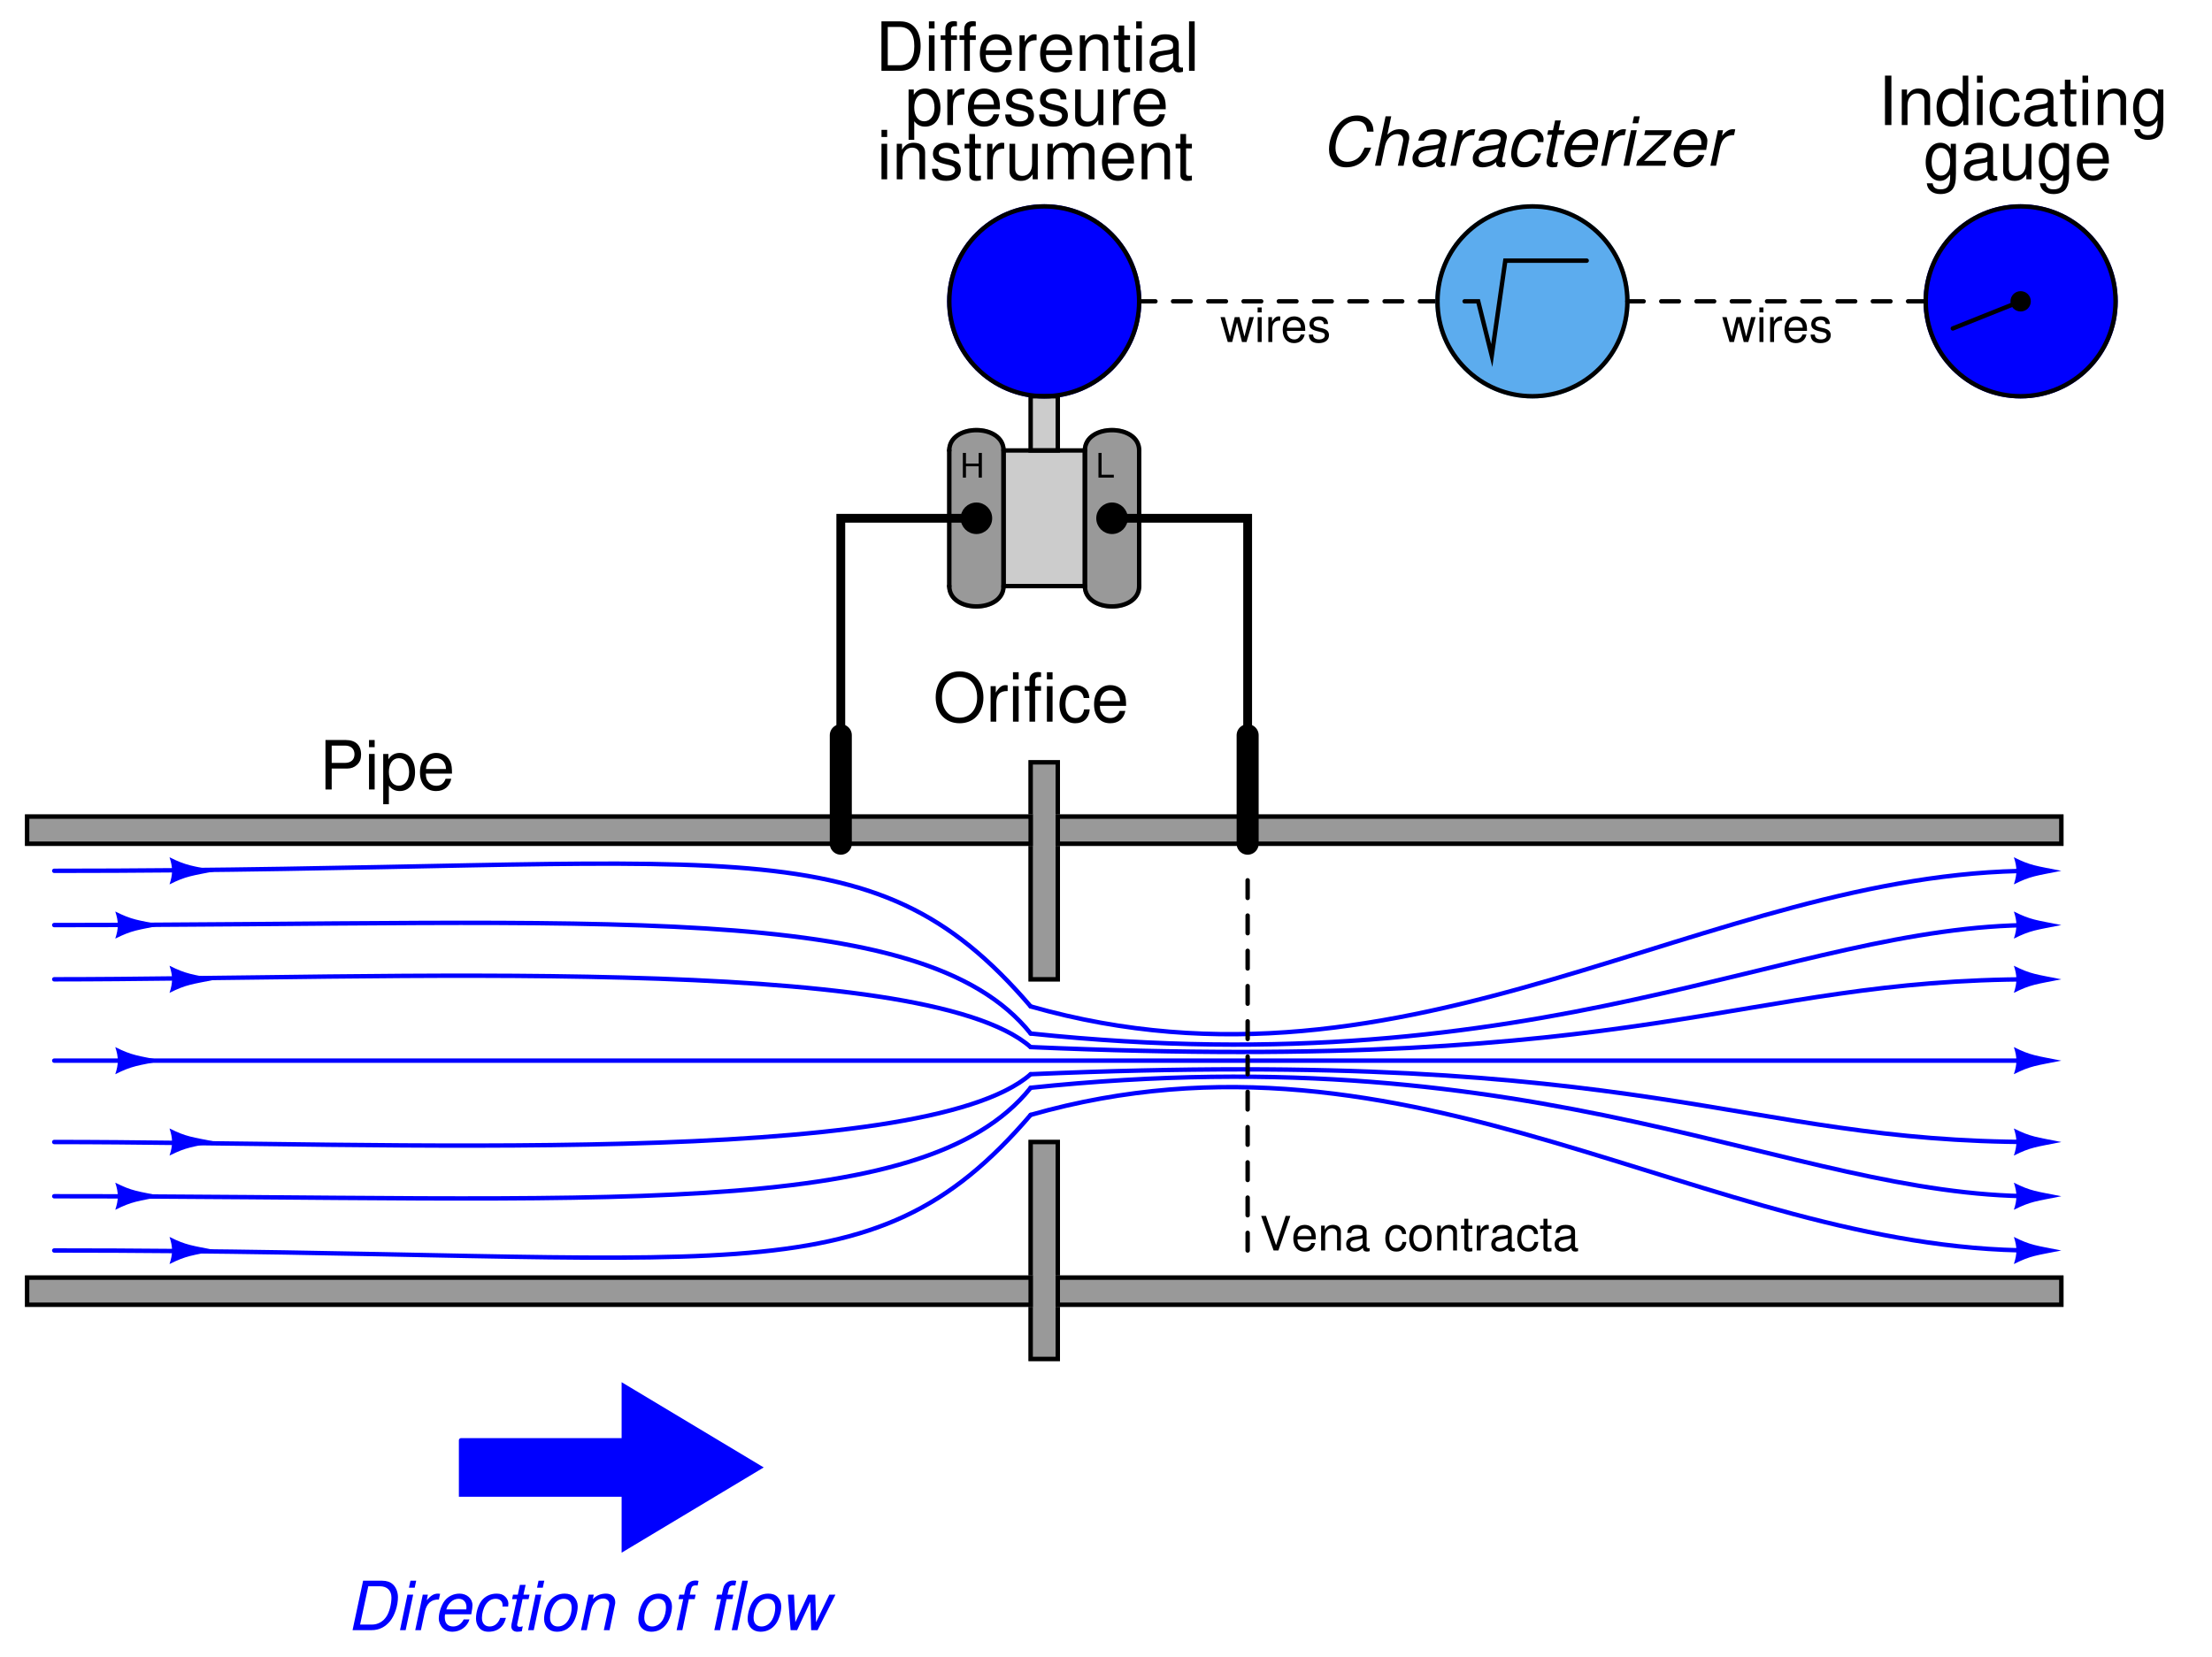 <?xml version="1.0" encoding="UTF-8"?>
<svg xmlns="http://www.w3.org/2000/svg" xmlns:xlink="http://www.w3.org/1999/xlink" viewBox="0 0 366.999 274.999" version="1.2">
<defs>
<g>
<symbol overflow="visible" id="glyph0-0">
<path style="stroke:none;" d=""/>
</symbol>
<symbol overflow="visible" id="glyph0-1">
<path style="stroke:none;" d="M 1 0 L 4.172 0 C 5.391 0 6.406 -0.5 7.234 -1.5 C 8 -2.453 8.531 -4.078 8.531 -5.484 C 8.531 -6.312 8.203 -7.141 7.672 -7.609 C 7.25 -8 6.656 -8.203 5.922 -8.203 L 2.75 -8.203 Z M 2.25 -0.922 L 3.609 -7.281 L 5.531 -7.281 C 6.734 -7.281 7.453 -6.578 7.453 -5.406 C 7.453 -4.359 7.109 -3.016 6.656 -2.312 C 6.078 -1.406 5.203 -0.922 4.188 -0.922 Z M 2.25 -0.922 "/>
</symbol>
<symbol overflow="visible" id="glyph0-2">
<path style="stroke:none;" d="M 2.938 -5.891 L 1.984 -5.891 L 0.75 0 L 1.688 0 Z M 3.438 -8.203 L 2.484 -8.203 L 2.234 -7.047 L 3.188 -7.047 Z M 3.438 -8.203 "/>
</symbol>
<symbol overflow="visible" id="glyph0-3">
<path style="stroke:none;" d="M 2.031 -5.891 L 0.781 0 L 1.719 0 L 2.375 -3.062 C 2.672 -4.438 3.469 -5.125 4.703 -5.078 L 4.906 -6.031 C 4.766 -6.047 4.672 -6.062 4.547 -6.062 C 3.891 -6.062 3.391 -5.766 2.688 -4.969 L 2.875 -5.891 Z M 2.031 -5.891 "/>
</symbol>
<symbol overflow="visible" id="glyph0-4">
<path style="stroke:none;" d="M 6.328 -2.625 C 6.484 -3.516 6.531 -3.781 6.531 -4.141 C 6.531 -5.234 5.594 -6.062 4.375 -6.062 C 3.391 -6.062 2.469 -5.609 1.891 -4.844 C 1.359 -4.141 0.938 -2.875 0.938 -1.953 C 0.938 -1.344 1.219 -0.719 1.641 -0.297 C 2.031 0.078 2.531 0.266 3.172 0.266 C 4.516 0.266 5.688 -0.578 6.031 -1.781 L 5.078 -1.781 C 4.688 -1.016 4.078 -0.609 3.328 -0.609 C 2.438 -0.609 1.938 -1.156 1.938 -2.109 C 1.938 -2.359 1.953 -2.469 1.984 -2.625 Z M 2.188 -3.438 C 2.484 -4.484 3.312 -5.203 4.234 -5.203 C 5.031 -5.203 5.531 -4.656 5.531 -3.812 C 5.531 -3.719 5.531 -3.625 5.5 -3.438 Z M 2.188 -3.438 "/>
</symbol>
<symbol overflow="visible" id="glyph0-5">
<path style="stroke:none;" d="M 6.203 -3.922 L 6.203 -4.078 C 6.219 -4.25 6.234 -4.375 6.234 -4.406 C 6.234 -4.781 6.031 -5.234 5.734 -5.531 C 5.391 -5.891 4.922 -6.062 4.281 -6.062 C 3.281 -6.062 2.359 -5.641 1.766 -4.859 C 1.234 -4.172 0.859 -2.953 0.859 -1.906 C 0.859 -1.375 1.031 -0.828 1.344 -0.438 C 1.734 0.047 2.234 0.266 2.953 0.266 C 3.875 0.266 4.656 -0.062 5.172 -0.672 C 5.469 -1.016 5.641 -1.391 5.828 -2.031 L 4.875 -2.031 C 4.547 -1.109 3.922 -0.609 3.109 -0.609 C 2.328 -0.609 1.844 -1.156 1.844 -2.031 C 1.844 -2.75 2.078 -3.609 2.453 -4.203 C 2.875 -4.859 3.438 -5.203 4.125 -5.203 C 4.828 -5.203 5.266 -4.797 5.266 -4.156 C 5.266 -4.094 5.266 -4.016 5.25 -3.922 Z M 6.203 -3.922 "/>
</symbol>
<symbol overflow="visible" id="glyph0-6">
<path style="stroke:none;" d="M 4.125 -5.891 L 3.109 -5.891 L 3.469 -7.516 L 2.516 -7.516 L 2.172 -5.891 L 1.375 -5.891 L 1.219 -5.141 L 2.016 -5.141 L 1.125 -0.984 C 1.109 -0.859 1.094 -0.75 1.094 -0.625 C 1.094 -0.078 1.469 0.266 2.094 0.266 C 2.328 0.266 2.656 0.219 2.828 0.188 L 3 -0.641 C 2.625 -0.547 2.609 -0.547 2.469 -0.547 C 2.219 -0.547 2.062 -0.672 2.062 -0.859 C 2.062 -0.891 2.062 -0.938 2.078 -1.016 L 2.953 -5.141 L 3.953 -5.141 Z M 4.125 -5.891 "/>
</symbol>
<symbol overflow="visible" id="glyph0-7">
<path style="stroke:none;" d="M 4.312 -6.062 C 3.281 -6.062 2.344 -5.594 1.781 -4.766 C 1.266 -4.031 0.906 -2.797 0.906 -1.844 C 0.906 -0.594 1.766 0.266 3.031 0.266 C 4.109 0.266 4.969 -0.188 5.594 -1.047 C 6.109 -1.75 6.484 -2.984 6.484 -3.953 C 6.484 -4.562 6.25 -5.125 5.859 -5.516 C 5.484 -5.891 4.969 -6.062 4.312 -6.062 Z M 4.172 -5.203 C 5 -5.203 5.484 -4.672 5.484 -3.75 C 5.484 -3.078 5.312 -2.344 5 -1.781 C 4.562 -1.016 3.953 -0.609 3.188 -0.609 C 2.391 -0.609 1.891 -1.156 1.891 -2.062 C 1.891 -2.719 2.078 -3.453 2.391 -4.016 C 2.797 -4.781 3.438 -5.203 4.172 -5.203 Z M 4.172 -5.203 "/>
</symbol>
<symbol overflow="visible" id="glyph0-8">
<path style="stroke:none;" d="M 2.031 -5.891 L 0.781 0 L 1.734 0 L 2.422 -3.25 C 2.688 -4.484 3.469 -5.25 4.484 -5.25 C 5.047 -5.25 5.469 -4.859 5.469 -4.344 C 5.469 -4.281 5.438 -4.125 5.406 -3.922 L 4.562 0 L 5.516 0 L 6.406 -4.234 C 6.453 -4.375 6.453 -4.516 6.453 -4.656 C 6.453 -5.516 5.859 -6.062 4.922 -6.062 C 4.078 -6.062 3.328 -5.766 2.75 -5.156 L 2.891 -5.891 Z M 2.031 -5.891 "/>
</symbol>
<symbol overflow="visible" id="glyph0-9">
<path style="stroke:none;" d=""/>
</symbol>
<symbol overflow="visible" id="glyph0-10">
<path style="stroke:none;" d="M 4.156 -5.891 L 3.188 -5.891 L 3.359 -6.672 C 3.484 -7.25 3.672 -7.422 4.172 -7.422 C 4.25 -7.422 4.328 -7.422 4.484 -7.406 L 4.641 -8.172 C 4.438 -8.219 4.312 -8.234 4.141 -8.234 C 3.281 -8.234 2.641 -7.734 2.469 -6.891 L 2.25 -5.891 L 1.469 -5.891 L 1.312 -5.141 L 2.094 -5.141 L 1 0 L 1.953 0 L 3.031 -5.141 L 4 -5.141 Z M 4.156 -5.891 "/>
</symbol>
<symbol overflow="visible" id="glyph0-11">
<path style="stroke:none;" d="M 3.453 -8.203 L 2.516 -8.203 L 0.766 0 L 1.703 0 Z M 3.453 -8.203 "/>
</symbol>
<symbol overflow="visible" id="glyph0-12">
<path style="stroke:none;" d="M 6.25 0 L 9.219 -5.891 L 8.203 -5.891 L 6 -1.312 L 5.875 -5.891 L 4.688 -5.891 L 2.562 -1.312 L 2.344 -5.891 L 1.328 -5.891 L 1.781 0 L 2.859 0 L 5.047 -4.703 L 5.188 0 Z M 6.25 0 "/>
</symbol>
<symbol overflow="visible" id="glyph0-13">
<path style="stroke:none;" d="M 8.656 -5.656 C 8.625 -6.328 8.516 -6.75 8.297 -7.125 C 7.844 -7.922 7.047 -8.344 5.984 -8.344 C 4.672 -8.344 3.578 -7.812 2.703 -6.75 C 1.812 -5.688 1.266 -4.141 1.266 -2.719 C 1.266 -1.938 1.484 -1.219 1.906 -0.703 C 2.422 -0.047 3.125 0.266 4.125 0.266 C 5.328 0.266 6.359 -0.188 7.094 -0.984 C 7.531 -1.469 7.891 -2.078 8.266 -3 L 7.172 -3 C 6.891 -2.344 6.703 -2.016 6.5 -1.734 C 6.031 -1.062 5.172 -0.656 4.281 -0.656 C 3.109 -0.656 2.344 -1.562 2.344 -2.922 C 2.344 -3.953 2.672 -5.078 3.25 -5.922 C 3.938 -6.938 4.766 -7.422 5.797 -7.422 C 6.938 -7.422 7.5 -6.875 7.578 -5.656 Z M 8.656 -5.656 "/>
</symbol>
<symbol overflow="visible" id="glyph0-14">
<path style="stroke:none;" d="M 2.531 -8.203 L 0.781 0 L 1.734 0 L 2.422 -3.25 C 2.688 -4.484 3.469 -5.25 4.5 -5.25 C 5.078 -5.25 5.453 -4.875 5.453 -4.297 C 5.453 -4.156 5.453 -4.156 5.391 -3.859 L 4.562 0 L 5.516 0 L 6.406 -4.234 C 6.453 -4.375 6.453 -4.516 6.453 -4.641 C 6.453 -5.531 5.891 -6.062 4.938 -6.062 C 4.094 -6.062 3.562 -5.828 2.828 -5.156 L 3.469 -8.203 Z M 2.531 -8.203 "/>
</symbol>
<symbol overflow="visible" id="glyph0-15">
<path style="stroke:none;" d="M 6.203 -0.578 C 6.109 -0.547 6.062 -0.547 6.016 -0.547 C 5.719 -0.547 5.594 -0.656 5.594 -0.875 C 5.594 -0.906 5.594 -0.953 5.609 -0.984 L 6.328 -4.375 C 6.391 -4.688 6.391 -4.688 6.391 -4.797 C 6.391 -5.562 5.609 -6.062 4.438 -6.062 C 2.859 -6.062 1.906 -5.406 1.703 -4.156 L 2.641 -4.156 C 2.75 -4.469 2.828 -4.625 2.984 -4.781 C 3.234 -5.047 3.703 -5.203 4.188 -5.203 C 4.859 -5.203 5.375 -4.891 5.375 -4.484 C 5.375 -4.438 5.359 -4.359 5.359 -4.266 L 5.328 -4.062 C 5.219 -3.594 5 -3.469 4.188 -3.391 C 2.672 -3.266 2.203 -3.156 1.656 -2.797 C 1.062 -2.438 0.734 -1.828 0.734 -1.188 C 0.734 -0.281 1.344 0.266 2.344 0.266 C 2.75 0.266 3.203 0.188 3.625 0.031 C 3.969 -0.094 4.156 -0.203 4.609 -0.609 L 4.609 -0.484 C 4.609 -0.016 4.922 0.266 5.469 0.266 C 5.609 0.266 5.641 0.266 5.906 0.188 C 5.922 0.188 6 0.172 6.062 0.156 Z M 4.844 -1.844 C 4.703 -1.141 3.719 -0.547 2.719 -0.547 C 2.078 -0.547 1.719 -0.828 1.719 -1.297 C 1.719 -1.672 1.938 -2.031 2.266 -2.234 C 2.547 -2.406 2.875 -2.5 3.438 -2.578 C 4.484 -2.719 4.578 -2.734 5.078 -2.906 Z M 4.844 -1.844 "/>
</symbol>
<symbol overflow="visible" id="glyph0-16">
<path style="stroke:none;" d="M 6.266 -5.891 L 1.859 -5.891 L 1.688 -5.078 L 5 -5.078 L 0.547 -0.828 L 0.344 0 L 5.156 0 L 5.328 -0.812 L 1.656 -0.812 L 6.062 -5.047 Z M 6.266 -5.891 "/>
</symbol>
<symbol overflow="visible" id="glyph1-0">
<path style="stroke:none;" d=""/>
</symbol>
<symbol overflow="visible" id="glyph1-1">
<path style="stroke:none;" d="M 4.375 -8.344 C 2.031 -8.344 0.422 -6.609 0.422 -4.031 C 0.422 -1.469 2.016 0.266 4.391 0.266 C 5.391 0.266 6.266 -0.047 6.938 -0.609 C 7.812 -1.359 8.344 -2.625 8.344 -3.969 C 8.344 -6.609 6.781 -8.344 4.375 -8.344 Z M 4.375 -7.406 C 6.156 -7.406 7.297 -6.078 7.297 -4 C 7.297 -2.016 6.125 -0.656 4.391 -0.656 C 2.625 -0.656 1.469 -2.016 1.469 -4.031 C 1.469 -6.062 2.625 -7.406 4.375 -7.406 Z M 4.375 -7.406 "/>
</symbol>
<symbol overflow="visible" id="glyph1-2">
<path style="stroke:none;" d="M 0.781 -5.891 L 0.781 0 L 1.719 0 L 1.719 -3.062 C 1.734 -4.484 2.312 -5.109 3.609 -5.078 L 3.609 -6.031 C 3.453 -6.047 3.359 -6.062 3.25 -6.062 C 2.641 -6.062 2.188 -5.703 1.641 -4.828 L 1.641 -5.891 Z M 0.781 -5.891 "/>
</symbol>
<symbol overflow="visible" id="glyph1-3">
<path style="stroke:none;" d="M 1.688 -5.891 L 0.75 -5.891 L 0.75 0 L 1.688 0 Z M 1.688 -8.203 L 0.75 -8.203 L 0.75 -7.016 L 1.688 -7.016 Z M 1.688 -8.203 "/>
</symbol>
<symbol overflow="visible" id="glyph1-4">
<path style="stroke:none;" d="M 2.906 -5.891 L 1.922 -5.891 L 1.922 -6.812 C 1.922 -7.219 2.141 -7.406 2.578 -7.406 C 2.656 -7.406 2.688 -7.406 2.906 -7.406 L 2.906 -8.172 C 2.688 -8.219 2.562 -8.234 2.375 -8.234 C 1.5 -8.234 0.984 -7.734 0.984 -6.891 L 0.984 -5.891 L 0.203 -5.891 L 0.203 -5.125 L 0.984 -5.125 L 0.984 0 L 1.922 0 L 1.922 -5.125 L 2.906 -5.125 Z M 2.906 -5.891 "/>
</symbol>
<symbol overflow="visible" id="glyph1-5">
<path style="stroke:none;" d="M 5.297 -3.922 C 5.25 -4.484 5.125 -4.859 4.906 -5.188 C 4.5 -5.734 3.797 -6.062 2.969 -6.062 C 1.375 -6.062 0.344 -4.797 0.344 -2.844 C 0.344 -0.938 1.359 0.266 2.953 0.266 C 4.359 0.266 5.25 -0.578 5.359 -2.031 L 4.422 -2.031 C 4.266 -1.078 3.781 -0.609 2.984 -0.609 C 1.953 -0.609 1.328 -1.453 1.328 -2.844 C 1.328 -4.312 1.938 -5.203 2.953 -5.203 C 3.75 -5.203 4.234 -4.734 4.359 -3.922 Z M 5.297 -3.922 "/>
</symbol>
<symbol overflow="visible" id="glyph1-6">
<path style="stroke:none;" d="M 5.766 -2.625 C 5.766 -3.531 5.703 -4.078 5.531 -4.516 C 5.156 -5.484 4.25 -6.062 3.156 -6.062 C 1.5 -6.062 0.453 -4.812 0.453 -2.875 C 0.453 -0.922 1.469 0.266 3.125 0.266 C 4.484 0.266 5.406 -0.5 5.641 -1.781 L 4.703 -1.781 C 4.438 -1.016 3.922 -0.609 3.156 -0.609 C 2.562 -0.609 2.062 -0.875 1.75 -1.375 C 1.516 -1.703 1.438 -2.047 1.422 -2.625 Z M 1.453 -3.391 C 1.531 -4.484 2.188 -5.203 3.141 -5.203 C 4.094 -5.203 4.766 -4.453 4.766 -3.391 Z M 1.453 -3.391 "/>
</symbol>
<symbol overflow="visible" id="glyph1-7">
<path style="stroke:none;" d="M 2.062 -3.469 L 4.641 -3.469 C 5.281 -3.469 5.797 -3.672 6.234 -4.062 C 6.734 -4.516 6.938 -5.047 6.938 -5.797 C 6.938 -7.328 6.031 -8.203 4.406 -8.203 L 1.031 -8.203 L 1.031 0 L 2.062 0 Z M 2.062 -4.406 L 2.062 -7.281 L 4.25 -7.281 C 5.25 -7.281 5.844 -6.734 5.844 -5.844 C 5.844 -4.938 5.25 -4.406 4.25 -4.406 Z M 2.062 -4.406 "/>
</symbol>
<symbol overflow="visible" id="glyph1-8">
<path style="stroke:none;" d="M 0.609 2.453 L 1.547 2.453 L 1.547 -0.625 C 2.047 -0.016 2.594 0.266 3.359 0.266 C 4.891 0.266 5.891 -0.969 5.891 -2.844 C 5.891 -4.828 4.922 -6.062 3.359 -6.062 C 2.547 -6.062 1.906 -5.703 1.469 -5 L 1.469 -5.891 L 0.609 -5.891 Z M 3.188 -5.188 C 4.234 -5.188 4.906 -4.281 4.906 -2.875 C 4.906 -1.531 4.219 -0.625 3.188 -0.625 C 2.188 -0.625 1.547 -1.516 1.547 -2.906 C 1.547 -4.281 2.188 -5.188 3.188 -5.188 Z M 3.188 -5.188 "/>
</symbol>
<symbol overflow="visible" id="glyph1-9">
<path style="stroke:none;" d="M 1 0 L 4.156 0 C 6.234 0 7.5 -1.547 7.5 -4.109 C 7.5 -6.656 6.25 -8.203 4.156 -8.203 L 1 -8.203 Z M 2.047 -0.922 L 2.047 -7.281 L 3.984 -7.281 C 5.609 -7.281 6.453 -6.188 6.453 -4.094 C 6.453 -2.016 5.609 -0.922 3.984 -0.922 Z M 2.047 -0.922 "/>
</symbol>
<symbol overflow="visible" id="glyph1-10">
<path style="stroke:none;" d="M 0.781 -5.891 L 0.781 0 L 1.734 0 L 1.734 -3.25 C 1.734 -4.453 2.359 -5.25 3.328 -5.25 C 4.078 -5.25 4.547 -4.797 4.547 -4.078 L 4.547 0 L 5.484 0 L 5.484 -4.453 C 5.484 -5.438 4.75 -6.062 3.609 -6.062 C 2.734 -6.062 2.172 -5.719 1.656 -4.906 L 1.656 -5.891 Z M 0.781 -5.891 "/>
</symbol>
<symbol overflow="visible" id="glyph1-11">
<path style="stroke:none;" d="M 2.859 -5.891 L 1.891 -5.891 L 1.891 -7.516 L 0.953 -7.516 L 0.953 -5.891 L 0.156 -5.891 L 0.156 -5.125 L 0.953 -5.125 L 0.953 -0.672 C 0.953 -0.062 1.359 0.266 2.094 0.266 C 2.344 0.266 2.547 0.234 2.859 0.188 L 2.859 -0.609 C 2.719 -0.578 2.594 -0.562 2.406 -0.562 C 2 -0.562 1.891 -0.672 1.891 -1.094 L 1.891 -5.125 L 2.859 -5.125 Z M 2.859 -5.891 "/>
</symbol>
<symbol overflow="visible" id="glyph1-12">
<path style="stroke:none;" d="M 6.016 -0.547 C 5.922 -0.531 5.875 -0.531 5.812 -0.531 C 5.484 -0.531 5.312 -0.703 5.312 -0.984 L 5.312 -4.453 C 5.312 -5.5 4.547 -6.062 3.094 -6.062 C 2.234 -6.062 1.547 -5.812 1.141 -5.375 C 0.859 -5.078 0.75 -4.734 0.734 -4.156 L 1.672 -4.156 C 1.75 -4.875 2.188 -5.203 3.062 -5.203 C 3.922 -5.203 4.375 -4.875 4.375 -4.312 L 4.375 -4.078 C 4.359 -3.672 4.156 -3.516 3.391 -3.422 C 2.062 -3.25 1.875 -3.203 1.5 -3.062 C 0.828 -2.766 0.469 -2.25 0.469 -1.484 C 0.469 -0.422 1.219 0.266 2.406 0.266 C 3.156 0.266 3.75 0 4.406 -0.609 C 4.484 0 4.766 0.266 5.375 0.266 C 5.578 0.266 5.703 0.234 6.016 0.156 Z M 4.375 -1.859 C 4.375 -1.547 4.281 -1.344 4 -1.094 C 3.625 -0.75 3.156 -0.562 2.609 -0.562 C 1.875 -0.562 1.453 -0.906 1.453 -1.5 C 1.453 -2.125 1.859 -2.438 2.875 -2.594 C 3.875 -2.719 4.062 -2.766 4.375 -2.906 Z M 4.375 -1.859 "/>
</symbol>
<symbol overflow="visible" id="glyph1-13">
<path style="stroke:none;" d="M 1.703 -8.203 L 0.766 -8.203 L 0.766 0 L 1.703 0 Z M 1.703 -8.203 "/>
</symbol>
<symbol overflow="visible" id="glyph1-14">
<path style="stroke:none;" d="M 4.922 -4.25 C 4.922 -5.406 4.156 -6.062 2.797 -6.062 C 1.422 -6.062 0.531 -5.359 0.531 -4.266 C 0.531 -3.344 1 -2.906 2.391 -2.562 L 3.281 -2.344 C 3.922 -2.188 4.188 -1.953 4.188 -1.547 C 4.188 -0.984 3.641 -0.609 2.812 -0.609 C 2.312 -0.609 1.875 -0.75 1.641 -1 C 1.5 -1.172 1.422 -1.344 1.375 -1.75 L 0.375 -1.75 C 0.422 -0.391 1.188 0.266 2.734 0.266 C 4.219 0.266 5.156 -0.469 5.156 -1.609 C 5.156 -2.484 4.672 -2.969 3.5 -3.25 L 2.594 -3.469 C 1.828 -3.641 1.5 -3.891 1.5 -4.312 C 1.5 -4.859 1.984 -5.203 2.75 -5.203 C 3.516 -5.203 3.922 -4.875 3.938 -4.25 Z M 4.922 -4.25 "/>
</symbol>
<symbol overflow="visible" id="glyph1-15">
<path style="stroke:none;" d="M 5.422 0 L 5.422 -5.891 L 4.484 -5.891 L 4.484 -2.547 C 4.484 -1.344 3.859 -0.562 2.875 -0.562 C 2.141 -0.562 1.672 -1.016 1.672 -1.719 L 1.672 -5.891 L 0.734 -5.891 L 0.734 -1.344 C 0.734 -0.375 1.469 0.266 2.609 0.266 C 3.469 0.266 4.031 -0.047 4.578 -0.828 L 4.578 0 Z M 5.422 0 "/>
</symbol>
<symbol overflow="visible" id="glyph1-16">
<path style="stroke:none;" d="M 0.781 -5.891 L 0.781 0 L 1.734 0 L 1.734 -3.703 C 1.734 -4.562 2.344 -5.25 3.109 -5.25 C 3.812 -5.25 4.203 -4.812 4.203 -4.062 L 4.203 0 L 5.156 0 L 5.156 -3.703 C 5.156 -4.562 5.766 -5.25 6.531 -5.25 C 7.219 -5.25 7.625 -4.797 7.625 -4.062 L 7.625 0 L 8.578 0 L 8.578 -4.422 C 8.578 -5.484 7.969 -6.062 6.859 -6.062 C 6.078 -6.062 5.609 -5.828 5.047 -5.156 C 4.703 -5.797 4.234 -6.062 3.469 -6.062 C 2.672 -6.062 2.156 -5.766 1.656 -5.062 L 1.656 -5.891 Z M 0.781 -5.891 "/>
</symbol>
<symbol overflow="visible" id="glyph1-17">
<path style="stroke:none;" d="M 2.188 -8.203 L 1.125 -8.203 L 1.125 0 L 2.188 0 Z M 2.188 -8.203 "/>
</symbol>
<symbol overflow="visible" id="glyph1-18">
<path style="stroke:none;" d="M 5.562 -8.203 L 4.641 -8.203 L 4.641 -5.156 C 4.234 -5.75 3.609 -6.062 2.828 -6.062 C 1.297 -6.062 0.297 -4.844 0.297 -2.953 C 0.297 -0.969 1.266 0.266 2.859 0.266 C 3.672 0.266 4.234 -0.047 4.734 -0.781 L 4.734 0 L 5.562 0 Z M 2.984 -5.188 C 4 -5.188 4.641 -4.297 4.641 -2.875 C 4.641 -1.516 3.984 -0.625 3 -0.625 C 1.953 -0.625 1.266 -1.531 1.266 -2.906 C 1.266 -4.281 1.953 -5.188 2.984 -5.188 Z M 2.984 -5.188 "/>
</symbol>
<symbol overflow="visible" id="glyph1-19">
<path style="stroke:none;" d="M 4.547 -5.891 L 4.547 -5.047 C 4.078 -5.75 3.562 -6.062 2.812 -6.062 C 1.391 -6.062 0.391 -4.734 0.391 -2.844 C 0.391 -1.859 0.625 -1.141 1.141 -0.547 C 1.578 -0.016 2.141 0.266 2.75 0.266 C 3.453 0.266 3.953 -0.062 4.453 -0.797 L 4.453 -0.5 C 4.453 1.078 4.016 1.672 2.844 1.672 C 2.047 1.672 1.625 1.344 1.547 0.672 L 0.578 0.672 C 0.672 1.766 1.547 2.453 2.828 2.453 C 3.688 2.453 4.406 2.172 4.797 1.703 C 5.25 1.141 5.406 0.422 5.406 -0.969 L 5.406 -5.891 Z M 2.906 -5.203 C 3.891 -5.203 4.453 -4.359 4.453 -2.875 C 4.453 -1.438 3.875 -0.609 2.906 -0.609 C 1.938 -0.609 1.375 -1.453 1.375 -2.906 C 1.375 -4.344 1.938 -5.203 2.906 -5.203 Z M 2.906 -5.203 "/>
</symbol>
<symbol overflow="visible" id="glyph1-20">
<path style="stroke:none;" d=""/>
</symbol>
<symbol overflow="visible" id="glyph2-0">
<path style="stroke:none;" d=""/>
</symbol>
<symbol overflow="visible" id="glyph2-1">
<path style="stroke:none;" d="M 3.094 0 L 5.078 -5.734 L 4.297 -5.734 L 2.703 -0.875 L 1.031 -5.734 L 0.234 -5.734 L 2.297 0 Z M 3.094 0 "/>
</symbol>
<symbol overflow="visible" id="glyph2-2">
<path style="stroke:none;" d="M 4.047 -1.844 C 4.047 -2.469 4 -2.844 3.875 -3.156 C 3.609 -3.828 2.984 -4.25 2.203 -4.25 C 1.062 -4.25 0.312 -3.375 0.312 -2.016 C 0.312 -0.641 1.031 0.188 2.188 0.188 C 3.141 0.188 3.781 -0.359 3.953 -1.25 L 3.297 -1.25 C 3.109 -0.703 2.734 -0.422 2.219 -0.422 C 1.797 -0.422 1.438 -0.609 1.219 -0.953 C 1.062 -1.203 1.016 -1.438 1 -1.844 Z M 1.016 -2.375 C 1.078 -3.141 1.531 -3.641 2.203 -3.641 C 2.859 -3.641 3.328 -3.125 3.328 -2.375 Z M 1.016 -2.375 "/>
</symbol>
<symbol overflow="visible" id="glyph2-3">
<path style="stroke:none;" d="M 0.547 -4.125 L 0.547 0 L 1.219 0 L 1.219 -2.281 C 1.219 -3.125 1.656 -3.672 2.328 -3.672 C 2.844 -3.672 3.188 -3.359 3.188 -2.859 L 3.188 0 L 3.828 0 L 3.828 -3.125 C 3.828 -3.797 3.328 -4.25 2.531 -4.25 C 1.906 -4.25 1.516 -4.016 1.156 -3.438 L 1.156 -4.125 Z M 0.547 -4.125 "/>
</symbol>
<symbol overflow="visible" id="glyph2-4">
<path style="stroke:none;" d="M 4.219 -0.391 C 4.141 -0.375 4.109 -0.375 4.078 -0.375 C 3.844 -0.375 3.719 -0.484 3.719 -0.688 L 3.719 -3.125 C 3.719 -3.844 3.188 -4.25 2.172 -4.25 C 1.562 -4.25 1.078 -4.078 0.797 -3.766 C 0.609 -3.547 0.531 -3.312 0.516 -2.906 L 1.172 -2.906 C 1.234 -3.406 1.531 -3.641 2.141 -3.641 C 2.734 -3.641 3.062 -3.422 3.062 -3.031 L 3.062 -2.844 C 3.062 -2.562 2.906 -2.469 2.375 -2.391 C 1.453 -2.281 1.312 -2.25 1.062 -2.141 C 0.578 -1.938 0.328 -1.578 0.328 -1.047 C 0.328 -0.297 0.844 0.188 1.688 0.188 C 2.203 0.188 2.625 0 3.094 -0.422 C 3.141 0 3.344 0.188 3.766 0.188 C 3.906 0.188 4 0.172 4.219 0.109 Z M 3.062 -1.297 C 3.062 -1.078 3 -0.938 2.797 -0.766 C 2.531 -0.516 2.219 -0.391 1.828 -0.391 C 1.312 -0.391 1.016 -0.641 1.016 -1.062 C 1.016 -1.484 1.297 -1.703 2.016 -1.812 C 2.703 -1.906 2.844 -1.938 3.062 -2.047 Z M 3.062 -1.297 "/>
</symbol>
<symbol overflow="visible" id="glyph2-5">
<path style="stroke:none;" d=""/>
</symbol>
<symbol overflow="visible" id="glyph2-6">
<path style="stroke:none;" d="M 3.703 -2.734 C 3.672 -3.141 3.594 -3.406 3.438 -3.625 C 3.156 -4.016 2.656 -4.25 2.078 -4.25 C 0.953 -4.25 0.25 -3.359 0.25 -2 C 0.25 -0.656 0.953 0.188 2.078 0.188 C 3.062 0.188 3.672 -0.406 3.75 -1.422 L 3.094 -1.422 C 2.984 -0.75 2.641 -0.422 2.094 -0.422 C 1.359 -0.422 0.922 -1.016 0.922 -2 C 0.922 -3.031 1.359 -3.641 2.078 -3.641 C 2.625 -3.641 2.969 -3.312 3.047 -2.734 Z M 3.703 -2.734 "/>
</symbol>
<symbol overflow="visible" id="glyph2-7">
<path style="stroke:none;" d="M 2.141 -4.25 C 0.969 -4.25 0.281 -3.422 0.281 -2.031 C 0.281 -0.641 0.969 0.188 2.156 0.188 C 3.312 0.188 4.016 -0.641 4.016 -2 C 4.016 -3.438 3.344 -4.25 2.141 -4.25 Z M 2.156 -3.641 C 2.891 -3.641 3.328 -3.031 3.328 -2.016 C 3.328 -1.031 2.875 -0.422 2.156 -0.422 C 1.422 -0.422 0.969 -1.031 0.969 -2.031 C 0.969 -3.031 1.422 -3.641 2.156 -3.641 Z M 2.156 -3.641 "/>
</symbol>
<symbol overflow="visible" id="glyph2-8">
<path style="stroke:none;" d="M 2 -4.125 L 1.328 -4.125 L 1.328 -5.266 L 0.672 -5.266 L 0.672 -4.125 L 0.109 -4.125 L 0.109 -3.594 L 0.672 -3.594 L 0.672 -0.469 C 0.672 -0.047 0.953 0.188 1.469 0.188 C 1.641 0.188 1.781 0.172 2 0.125 L 2 -0.422 C 1.906 -0.406 1.812 -0.391 1.688 -0.391 C 1.406 -0.391 1.328 -0.469 1.328 -0.766 L 1.328 -3.594 L 2 -3.594 Z M 2 -4.125 "/>
</symbol>
<symbol overflow="visible" id="glyph2-9">
<path style="stroke:none;" d="M 0.547 -4.125 L 0.547 0 L 1.203 0 L 1.203 -2.141 C 1.219 -3.141 1.625 -3.578 2.531 -3.547 L 2.531 -4.219 C 2.422 -4.234 2.359 -4.25 2.281 -4.25 C 1.844 -4.25 1.531 -4 1.156 -3.375 L 1.156 -4.125 Z M 0.547 -4.125 "/>
</symbol>
<symbol overflow="visible" id="glyph2-10">
<path style="stroke:none;" d="M 4.359 0 L 5.578 -4.125 L 4.828 -4.125 L 4.016 -0.906 L 3.203 -4.125 L 2.406 -4.125 L 1.609 -0.906 L 0.766 -4.125 L 0.047 -4.125 L 1.25 0 L 1.984 0 L 2.781 -3.234 L 3.609 0 Z M 4.359 0 "/>
</symbol>
<symbol overflow="visible" id="glyph2-11">
<path style="stroke:none;" d="M 1.188 -4.125 L 0.531 -4.125 L 0.531 0 L 1.188 0 Z M 1.188 -5.734 L 0.516 -5.734 L 0.516 -4.906 L 1.188 -4.906 Z M 1.188 -5.734 "/>
</symbol>
<symbol overflow="visible" id="glyph2-12">
<path style="stroke:none;" d="M 3.453 -2.984 C 3.438 -3.781 2.906 -4.25 1.953 -4.25 C 1 -4.25 0.375 -3.75 0.375 -2.984 C 0.375 -2.344 0.703 -2.031 1.672 -1.797 L 2.297 -1.641 C 2.75 -1.531 2.922 -1.375 2.922 -1.078 C 2.922 -0.688 2.547 -0.422 1.969 -0.422 C 1.609 -0.422 1.312 -0.531 1.156 -0.703 C 1.047 -0.812 1 -0.938 0.953 -1.234 L 0.266 -1.234 C 0.297 -0.281 0.828 0.188 1.906 0.188 C 2.953 0.188 3.609 -0.328 3.609 -1.125 C 3.609 -1.734 3.266 -2.078 2.453 -2.281 L 1.812 -2.422 C 1.281 -2.547 1.062 -2.719 1.062 -3.016 C 1.062 -3.406 1.391 -3.641 1.922 -3.641 C 2.453 -3.641 2.734 -3.406 2.75 -2.984 Z M 3.453 -2.984 "/>
</symbol>
<symbol overflow="visible" id="glyph3-0">
<path style="stroke:none;" d=""/>
</symbol>
<symbol overflow="visible" id="glyph3-1">
<path style="stroke:none;" d="M 3.094 -1.875 L 3.094 0 L 3.625 0 L 3.625 -4.094 L 3.094 -4.094 L 3.094 -2.328 L 0.984 -2.328 L 0.984 -4.094 L 0.469 -4.094 L 0.469 0 L 0.984 0 L 0.984 -1.875 Z M 3.094 -1.875 "/>
</symbol>
<symbol overflow="visible" id="glyph3-2">
<path style="stroke:none;" d="M 0.969 -4.094 L 0.453 -4.094 L 0.453 0 L 3 0 L 3 -0.469 L 0.969 -0.469 Z M 0.969 -4.094 "/>
</symbol>
</g>
</defs>
<g id="surface1">
<path style="fill-rule:evenodd;fill:rgb(59.959%,59.959%,59.959%);fill-opacity:1;stroke-width:7.312;stroke-linecap:round;stroke-linejoin:miter;stroke:rgb(59.959%,59.959%,59.959%);stroke-opacity:1;stroke-miterlimit:6;" d="M 1705 1119.99 L 1750 1119.99 L 1750 1479.99 L 1705 1479.99 Z M 1705 1119.99 " transform="matrix(0.1,0,0,-0.1,0.5,274.499)"/>
<path style="fill:none;stroke-width:7.312;stroke-linecap:round;stroke-linejoin:miter;stroke:rgb(0%,0%,0%);stroke-opacity:1;stroke-miterlimit:6;" d="M 1705 1119.99 L 1750 1119.99 L 1750 1479.99 L 1705 1479.99 Z M 1705 1119.99 " transform="matrix(0.1,0,0,-0.1,0.5,274.499)"/>
<path style="fill-rule:evenodd;fill:rgb(59.959%,59.959%,59.959%);fill-opacity:1;stroke-width:7.312;stroke-linecap:round;stroke-linejoin:miter;stroke:rgb(59.959%,59.959%,59.959%);stroke-opacity:1;stroke-miterlimit:6;" d="M 1705 489.99 L 1750 489.99 L 1750 849.99 L 1705 849.99 Z M 1705 489.99 " transform="matrix(0.1,0,0,-0.1,0.5,274.499)"/>
<path style="fill:none;stroke-width:7.312;stroke-linecap:round;stroke-linejoin:miter;stroke:rgb(0%,0%,0%);stroke-opacity:1;stroke-miterlimit:6;" d="M 1705 489.99 L 1750 489.99 L 1750 849.99 L 1705 849.99 Z M 1705 489.99 " transform="matrix(0.1,0,0,-0.1,0.5,274.499)"/>
<path style="fill-rule:evenodd;fill:rgb(59.959%,59.959%,59.959%);fill-opacity:1;stroke-width:7.312;stroke-linecap:round;stroke-linejoin:miter;stroke:rgb(59.959%,59.959%,59.959%);stroke-opacity:1;stroke-miterlimit:6;" d="M 40 1344.99 L 1705 1344.99 L 1705 1389.99 L 40 1389.99 Z M 40 1344.99 " transform="matrix(0.1,0,0,-0.1,0.5,274.499)"/>
<path style="fill:none;stroke-width:7.312;stroke-linecap:round;stroke-linejoin:miter;stroke:rgb(0%,0%,0%);stroke-opacity:1;stroke-miterlimit:6;" d="M 40 1344.99 L 1705 1344.99 L 1705 1389.99 L 40 1389.99 Z M 40 1344.99 " transform="matrix(0.1,0,0,-0.1,0.5,274.499)"/>
<path style="fill-rule:evenodd;fill:rgb(59.959%,59.959%,59.959%);fill-opacity:1;stroke-width:7.312;stroke-linecap:round;stroke-linejoin:miter;stroke:rgb(59.959%,59.959%,59.959%);stroke-opacity:1;stroke-miterlimit:6;" d="M 40 579.99 L 1705 579.99 L 1705 624.99 L 40 624.99 Z M 40 579.99 " transform="matrix(0.1,0,0,-0.1,0.5,274.499)"/>
<path style="fill:none;stroke-width:7.312;stroke-linecap:round;stroke-linejoin:miter;stroke:rgb(0%,0%,0%);stroke-opacity:1;stroke-miterlimit:6;" d="M 40 579.99 L 1705 579.99 L 1705 624.99 L 40 624.99 Z M 40 579.99 " transform="matrix(0.1,0,0,-0.1,0.5,274.499)"/>
<path style="fill-rule:evenodd;fill:rgb(59.959%,59.959%,59.959%);fill-opacity:1;stroke-width:7.312;stroke-linecap:round;stroke-linejoin:miter;stroke:rgb(59.959%,59.959%,59.959%);stroke-opacity:1;stroke-miterlimit:6;" d="M 1750 1344.99 L 3415 1344.99 L 3415 1389.99 L 1750 1389.99 Z M 1750 1344.99 " transform="matrix(0.1,0,0,-0.1,0.5,274.499)"/>
<path style="fill:none;stroke-width:7.312;stroke-linecap:round;stroke-linejoin:miter;stroke:rgb(0%,0%,0%);stroke-opacity:1;stroke-miterlimit:6;" d="M 1750 1344.99 L 3415 1344.99 L 3415 1389.99 L 1750 1389.99 Z M 1750 1344.99 " transform="matrix(0.1,0,0,-0.1,0.5,274.499)"/>
<path style="fill-rule:evenodd;fill:rgb(59.959%,59.959%,59.959%);fill-opacity:1;stroke-width:7.312;stroke-linecap:round;stroke-linejoin:miter;stroke:rgb(59.959%,59.959%,59.959%);stroke-opacity:1;stroke-miterlimit:6;" d="M 1750 579.99 L 3415 579.99 L 3415 624.99 L 1750 624.99 Z M 1750 579.99 " transform="matrix(0.1,0,0,-0.1,0.5,274.499)"/>
<path style="fill:none;stroke-width:7.312;stroke-linecap:round;stroke-linejoin:miter;stroke:rgb(0%,0%,0%);stroke-opacity:1;stroke-miterlimit:6;" d="M 1750 579.99 L 3415 579.99 L 3415 624.99 L 1750 624.99 Z M 1750 579.99 " transform="matrix(0.1,0,0,-0.1,0.5,274.499)"/>
<g style="fill:rgb(0%,0%,100%);fill-opacity:1;">
  <use xlink:href="#glyph0-1" x="57.494" y="270.499"/>
  <use xlink:href="#glyph0-2" x="65.616" y="270.499"/>
  <use xlink:href="#glyph0-3" x="68.114" y="270.499"/>
  <use xlink:href="#glyph0-4" x="71.86" y="270.499"/>
  <use xlink:href="#glyph0-5" x="78.115" y="270.499"/>
  <use xlink:href="#glyph0-6" x="83.74" y="270.499"/>
  <use xlink:href="#glyph0-2" x="86.868" y="270.499"/>
  <use xlink:href="#glyph0-7" x="89.365" y="270.499"/>
  <use xlink:href="#glyph0-8" x="95.62" y="270.499"/>
  <use xlink:href="#glyph0-9" x="101.875" y="270.499"/>
  <use xlink:href="#glyph0-7" x="105.003" y="270.499"/>
  <use xlink:href="#glyph0-10" x="111.258" y="270.499"/>
  <use xlink:href="#glyph0-9" x="114.385" y="270.499"/>
  <use xlink:href="#glyph0-10" x="117.513" y="270.499"/>
  <use xlink:href="#glyph0-11" x="120.64" y="270.499"/>
  <use xlink:href="#glyph0-7" x="123.138" y="270.499"/>
  <use xlink:href="#glyph0-12" x="129.393" y="270.499"/>
</g>
<path style="fill-rule:evenodd;fill:rgb(0%,0%,100%);fill-opacity:1;stroke-width:7.312;stroke-linecap:round;stroke-linejoin:miter;stroke:rgb(0%,0%,100%);stroke-opacity:1;stroke-miterlimit:6;" d="M 760 354.99 L 760 264.99 L 1030 264.99 L 1030 174.99 L 1255 309.99 L 1030 444.99 L 1030 354.99 L 760 354.99 " transform="matrix(0.1,0,0,-0.1,0.5,274.499)"/>
<path style="fill:none;stroke-width:7.312;stroke-linecap:round;stroke-linejoin:miter;stroke:rgb(0%,0%,100%);stroke-opacity:1;stroke-miterlimit:6;" d="M 3370 984.99 L 85 984.99 " transform="matrix(0.1,0,0,-0.1,0.5,274.499)"/>
<path style="fill:none;stroke-width:7.312;stroke-linecap:round;stroke-linejoin:miter;stroke:rgb(0%,0%,100%);stroke-opacity:1;stroke-miterlimit:6;" d="M 85 1299.99 C 1210 1299.99 1435 1389.99 1705 1074.99 " transform="matrix(0.1,0,0,-0.1,0.5,274.499)"/>
<path style="fill:none;stroke-width:7.312;stroke-linecap:round;stroke-linejoin:miter;stroke:rgb(0%,0%,100%);stroke-opacity:1;stroke-miterlimit:6;" d="M 85 1209.99 C 985 1209.99 1525 1254.99 1705 1029.99 " transform="matrix(0.1,0,0,-0.1,0.5,274.499)"/>
<path style="fill:none;stroke-width:7.312;stroke-linecap:round;stroke-linejoin:miter;stroke:rgb(0%,0%,100%);stroke-opacity:1;stroke-miterlimit:6;" d="M 85 1119.99 C 625 1119.99 1525 1164.99 1705 1007.49 " transform="matrix(0.1,0,0,-0.1,0.5,274.499)"/>
<path style="fill:none;stroke-width:7.312;stroke-linecap:round;stroke-linejoin:miter;stroke:rgb(0%,0%,100%);stroke-opacity:1;stroke-miterlimit:6;" d="M 85 669.99 C 1210 669.99 1435 579.99 1705 894.99 " transform="matrix(0.1,0,0,-0.1,0.5,274.499)"/>
<path style="fill:none;stroke-width:7.312;stroke-linecap:round;stroke-linejoin:miter;stroke:rgb(0%,0%,100%);stroke-opacity:1;stroke-miterlimit:6;" d="M 85 759.99 C 985 759.99 1525 714.99 1705 939.99 " transform="matrix(0.1,0,0,-0.1,0.5,274.499)"/>
<path style="fill:none;stroke-width:7.312;stroke-linecap:round;stroke-linejoin:miter;stroke:rgb(0%,0%,100%);stroke-opacity:1;stroke-miterlimit:6;" d="M 85 849.99 C 625 849.99 1525 804.99 1705 962.49 " transform="matrix(0.1,0,0,-0.1,0.5,274.499)"/>
<path style="fill:none;stroke-width:7.312;stroke-linecap:round;stroke-linejoin:miter;stroke:rgb(0%,0%,100%);stroke-opacity:1;stroke-miterlimit:6;" d="M 1705 1074.99 C 2335 894.99 2830 1299.99 3370 1299.99 " transform="matrix(0.1,0,0,-0.1,0.5,274.499)"/>
<path style="fill:none;stroke-width:7.312;stroke-linecap:round;stroke-linejoin:miter;stroke:rgb(0%,0%,100%);stroke-opacity:1;stroke-miterlimit:6;" d="M 1705 1029.99 C 2560 939.99 2965 1209.99 3370 1209.99 " transform="matrix(0.1,0,0,-0.1,0.5,274.499)"/>
<path style="fill:none;stroke-width:7.312;stroke-linecap:round;stroke-linejoin:miter;stroke:rgb(0%,0%,100%);stroke-opacity:1;stroke-miterlimit:6;" d="M 1705 1007.49 C 2740 962.49 2875 1119.99 3370 1119.99 " transform="matrix(0.1,0,0,-0.1,0.5,274.499)"/>
<path style="fill:none;stroke-width:7.312;stroke-linecap:round;stroke-linejoin:miter;stroke:rgb(0%,0%,100%);stroke-opacity:1;stroke-miterlimit:6;" d="M 1705 894.99 C 2335 1074.99 2830 669.99 3370 669.99 " transform="matrix(0.1,0,0,-0.1,0.5,274.499)"/>
<path style="fill:none;stroke-width:7.312;stroke-linecap:round;stroke-linejoin:miter;stroke:rgb(0%,0%,100%);stroke-opacity:1;stroke-miterlimit:6;" d="M 1705 939.99 C 2560 1029.99 2965 759.99 3370 759.99 " transform="matrix(0.1,0,0,-0.1,0.5,274.499)"/>
<path style="fill:none;stroke-width:7.312;stroke-linecap:round;stroke-linejoin:miter;stroke:rgb(0%,0%,100%);stroke-opacity:1;stroke-miterlimit:6;" d="M 1705 962.49 C 2740 1007.49 2875 849.99 3370 849.99 " transform="matrix(0.1,0,0,-0.1,0.5,274.499)"/>
<path style=" stroke:none;fill-rule:evenodd;fill:rgb(0%,0%,100%);fill-opacity:1;" d="M 334.125 146.75 C 336.938 145.344 337.781 145.344 342 144.5 C 337.781 143.656 336.938 143.656 334.125 142.25 C 334.688 143.938 334.688 145.062 334.125 146.75 "/>
<path style=" stroke:none;fill-rule:evenodd;fill:rgb(0%,0%,100%);fill-opacity:1;" d="M 28.125 146.75 C 30.938 145.344 31.781 145.344 36 144.5 C 31.781 143.656 30.938 143.656 28.125 142.25 C 28.688 143.938 28.688 145.062 28.125 146.75 "/>
<path style=" stroke:none;fill-rule:evenodd;fill:rgb(0%,0%,100%);fill-opacity:1;" d="M 19.125 155.75 C 21.938 154.344 22.781 154.344 27 153.5 C 22.781 152.656 21.938 152.656 19.125 151.25 C 19.688 152.938 19.688 154.062 19.125 155.75 "/>
<path style=" stroke:none;fill-rule:evenodd;fill:rgb(0%,0%,100%);fill-opacity:1;" d="M 28.125 164.75 C 30.938 163.344 31.781 163.344 36 162.5 C 31.781 161.656 30.938 161.656 28.125 160.25 C 28.688 161.938 28.688 163.062 28.125 164.75 "/>
<path style=" stroke:none;fill-rule:evenodd;fill:rgb(0%,0%,100%);fill-opacity:1;" d="M 19.125 178.25 C 21.938 176.844 22.781 176.844 27 176 C 22.781 175.156 21.938 175.156 19.125 173.75 C 19.688 175.438 19.688 176.562 19.125 178.25 "/>
<path style=" stroke:none;fill-rule:evenodd;fill:rgb(0%,0%,100%);fill-opacity:1;" d="M 28.125 191.75 C 30.938 190.344 31.781 190.344 36 189.5 C 31.781 188.656 30.938 188.656 28.125 187.25 C 28.688 188.938 28.688 190.062 28.125 191.75 "/>
<path style=" stroke:none;fill-rule:evenodd;fill:rgb(0%,0%,100%);fill-opacity:1;" d="M 19.125 200.75 C 21.938 199.344 22.781 199.344 27 198.5 C 22.781 197.656 21.938 197.656 19.125 196.25 C 19.688 197.938 19.688 199.062 19.125 200.75 "/>
<path style=" stroke:none;fill-rule:evenodd;fill:rgb(0%,0%,100%);fill-opacity:1;" d="M 28.125 209.75 C 30.938 208.344 31.781 208.344 36 207.5 C 31.781 206.656 30.938 206.656 28.125 205.25 C 28.688 206.938 28.688 208.062 28.125 209.75 "/>
<path style=" stroke:none;fill-rule:evenodd;fill:rgb(0%,0%,100%);fill-opacity:1;" d="M 334.125 155.75 C 336.938 154.344 337.781 154.344 342 153.5 C 337.781 152.656 336.938 152.656 334.125 151.25 C 334.688 152.938 334.688 154.062 334.125 155.75 "/>
<path style=" stroke:none;fill-rule:evenodd;fill:rgb(0%,0%,100%);fill-opacity:1;" d="M 334.125 164.75 C 336.938 163.344 337.781 163.344 342 162.5 C 337.781 161.656 336.938 161.656 334.125 160.25 C 334.688 161.938 334.688 163.062 334.125 164.75 "/>
<path style=" stroke:none;fill-rule:evenodd;fill:rgb(0%,0%,100%);fill-opacity:1;" d="M 334.125 178.25 C 336.938 176.844 337.781 176.844 342 176 C 337.781 175.156 336.938 175.156 334.125 173.75 C 334.688 175.438 334.688 176.562 334.125 178.25 "/>
<path style=" stroke:none;fill-rule:evenodd;fill:rgb(0%,0%,100%);fill-opacity:1;" d="M 334.125 191.75 C 336.938 190.344 337.781 190.344 342 189.5 C 337.781 188.656 336.938 188.656 334.125 187.25 C 334.688 188.938 334.688 190.062 334.125 191.75 "/>
<path style=" stroke:none;fill-rule:evenodd;fill:rgb(0%,0%,100%);fill-opacity:1;" d="M 334.125 200.75 C 336.938 199.344 337.781 199.344 342 198.5 C 337.781 197.656 336.938 197.656 334.125 196.25 C 334.688 197.938 334.688 199.062 334.125 200.75 "/>
<path style=" stroke:none;fill-rule:evenodd;fill:rgb(0%,0%,100%);fill-opacity:1;" d="M 334.125 209.75 C 336.938 208.344 337.781 208.344 342 207.5 C 337.781 206.656 336.938 206.656 334.125 205.25 C 334.688 206.938 334.688 208.062 334.125 209.75 "/>
<g style="fill:rgb(0%,0%,0%);fill-opacity:1;">
  <use xlink:href="#glyph1-1" x="154.82" y="119.749"/>
  <use xlink:href="#glyph1-2" x="163.572" y="119.749"/>
  <use xlink:href="#glyph1-3" x="167.319" y="119.749"/>
  <use xlink:href="#glyph1-4" x="169.816" y="119.749"/>
  <use xlink:href="#glyph1-3" x="172.944" y="119.749"/>
  <use xlink:href="#glyph1-5" x="175.441" y="119.749"/>
  <use xlink:href="#glyph1-6" x="181.066" y="119.749"/>
</g>
<path style="fill:none;stroke-width:7.312;stroke-linecap:round;stroke-linejoin:miter;stroke:rgb(0%,0%,0%);stroke-opacity:1;stroke-dasharray:29.25,29.25;stroke-miterlimit:6;" d="M 2065 669.99 L 2065 1299.99 " transform="matrix(0.1,0,0,-0.1,0.5,274.499)"/>
<g style="fill:rgb(0%,0%,0%);fill-opacity:1;">
  <use xlink:href="#glyph2-1" x="209.011" y="207.499"/>
  <use xlink:href="#glyph2-2" x="214.264" y="207.499"/>
  <use xlink:href="#glyph2-3" x="218.642" y="207.499"/>
  <use xlink:href="#glyph2-4" x="223.021" y="207.499"/>
  <use xlink:href="#glyph2-5" x="227.399" y="207.499"/>
  <use xlink:href="#glyph2-6" x="229.588" y="207.499"/>
  <use xlink:href="#glyph2-7" x="233.526" y="207.499"/>
  <use xlink:href="#glyph2-3" x="237.904" y="207.499"/>
  <use xlink:href="#glyph2-8" x="242.283" y="207.499"/>
  <use xlink:href="#glyph2-9" x="244.472" y="207.499"/>
  <use xlink:href="#glyph2-4" x="247.095" y="207.499"/>
  <use xlink:href="#glyph2-6" x="251.473" y="207.499"/>
  <use xlink:href="#glyph2-8" x="255.411" y="207.499"/>
  <use xlink:href="#glyph2-4" x="257.6" y="207.499"/>
</g>
<g style="fill:rgb(0%,0%,0%);fill-opacity:1;">
  <use xlink:href="#glyph1-7" x="52.97" y="130.999"/>
  <use xlink:href="#glyph1-3" x="60.474" y="130.999"/>
  <use xlink:href="#glyph1-8" x="62.971" y="130.999"/>
  <use xlink:href="#glyph1-6" x="69.226" y="130.999"/>
</g>
<path style="fill:none;stroke-width:36.562;stroke-linecap:round;stroke-linejoin:miter;stroke:rgb(0%,0%,0%);stroke-opacity:1;stroke-miterlimit:6;" d="M 1390 1524.99 L 1390 1344.99 " transform="matrix(0.1,0,0,-0.1,0.5,274.499)"/>
<path style="fill:none;stroke-width:36.562;stroke-linecap:round;stroke-linejoin:miter;stroke:rgb(0%,0%,0%);stroke-opacity:1;stroke-miterlimit:6;" d="M 2065 1524.99 L 2065 1344.99 " transform="matrix(0.1,0,0,-0.1,0.5,274.499)"/>
<path style="fill-rule:evenodd;fill:rgb(59.959%,59.959%,59.959%);fill-opacity:1;stroke-width:7.312;stroke-linecap:round;stroke-linejoin:miter;stroke:rgb(59.959%,59.959%,59.959%);stroke-opacity:1;stroke-miterlimit:6;" d="M 1570 1997.49 C 1570 2042.49 1660 2042.49 1660 1997.49 " transform="matrix(0.1,0,0,-0.1,0.5,274.499)"/>
<path style="fill-rule:evenodd;fill:rgb(59.959%,59.959%,59.959%);fill-opacity:1;stroke-width:7.312;stroke-linecap:round;stroke-linejoin:miter;stroke:rgb(59.959%,59.959%,59.959%);stroke-opacity:1;stroke-miterlimit:6;" d="M 1570 1772.49 C 1570 1727.49 1660 1727.49 1660 1772.49 " transform="matrix(0.1,0,0,-0.1,0.5,274.499)"/>
<path style="fill-rule:evenodd;fill:rgb(80.077%,80.077%,80.077%);fill-opacity:1;stroke-width:7.312;stroke-linecap:round;stroke-linejoin:miter;stroke:rgb(80.077%,80.077%,80.077%);stroke-opacity:1;stroke-miterlimit:6;" d="M 1705 1997.49 L 1750 1997.49 L 1750 2087.49 L 1705 2087.49 Z M 1705 1997.49 " transform="matrix(0.1,0,0,-0.1,0.5,274.499)"/>
<path style="fill-rule:evenodd;fill:rgb(0%,0%,100%);fill-opacity:1;stroke-width:7.312;stroke-linecap:round;stroke-linejoin:miter;stroke:rgb(0%,0%,100%);stroke-opacity:1;stroke-miterlimit:6;" d="M 1885 2244.99 C 1885 2331.982 1814.492 2402.49 1727.5 2402.49 C 1640.508 2402.49 1570 2331.982 1570 2244.99 C 1570 2158.037 1640.508 2087.49 1727.5 2087.49 C 1814.492 2087.49 1885 2158.037 1885 2244.99 " transform="matrix(0.1,0,0,-0.1,0.5,274.499)"/>
<path style="fill-rule:evenodd;fill:rgb(59.959%,59.959%,59.959%);fill-opacity:1;stroke-width:7.312;stroke-linecap:round;stroke-linejoin:miter;stroke:rgb(59.959%,59.959%,59.959%);stroke-opacity:1;stroke-miterlimit:6;" d="M 1570 1772.49 L 1660 1772.49 L 1660 1997.49 L 1570 1997.49 Z M 1570 1772.49 " transform="matrix(0.1,0,0,-0.1,0.5,274.499)"/>
<path style="fill-rule:evenodd;fill:rgb(0%,0%,0%);fill-opacity:1;stroke-width:7.312;stroke-linecap:round;stroke-linejoin:miter;stroke:rgb(0%,0%,0%);stroke-opacity:1;stroke-miterlimit:6;" d="M 1637.5 1884.99 C 1637.5 1897.412 1627.422 1907.49 1615 1907.49 C 1602.578 1907.49 1592.5 1897.412 1592.5 1884.99 C 1592.5 1872.568 1602.578 1862.49 1615 1862.49 C 1627.422 1862.49 1637.5 1872.568 1637.5 1884.99 " transform="matrix(0.1,0,0,-0.1,0.5,274.499)"/>
<path style="fill-rule:evenodd;fill:rgb(59.959%,59.959%,59.959%);fill-opacity:1;stroke-width:7.312;stroke-linecap:round;stroke-linejoin:miter;stroke:rgb(59.959%,59.959%,59.959%);stroke-opacity:1;stroke-miterlimit:6;" d="M 1795 1997.49 C 1795 2042.49 1885 2042.49 1885 1997.49 " transform="matrix(0.1,0,0,-0.1,0.5,274.499)"/>
<path style="fill-rule:evenodd;fill:rgb(59.959%,59.959%,59.959%);fill-opacity:1;stroke-width:7.312;stroke-linecap:round;stroke-linejoin:miter;stroke:rgb(59.959%,59.959%,59.959%);stroke-opacity:1;stroke-miterlimit:6;" d="M 1795 1772.49 C 1795 1727.49 1885 1727.49 1885 1772.49 " transform="matrix(0.1,0,0,-0.1,0.5,274.499)"/>
<path style="fill-rule:evenodd;fill:rgb(59.959%,59.959%,59.959%);fill-opacity:1;stroke-width:7.312;stroke-linecap:round;stroke-linejoin:miter;stroke:rgb(59.959%,59.959%,59.959%);stroke-opacity:1;stroke-miterlimit:6;" d="M 1795 1772.49 L 1885 1772.49 L 1885 1997.49 L 1795 1997.49 Z M 1795 1772.49 " transform="matrix(0.1,0,0,-0.1,0.5,274.499)"/>
<path style="fill-rule:evenodd;fill:rgb(0%,0%,0%);fill-opacity:1;stroke-width:7.312;stroke-linecap:round;stroke-linejoin:miter;stroke:rgb(0%,0%,0%);stroke-opacity:1;stroke-miterlimit:6;" d="M 1862.5 1884.99 C 1862.5 1897.412 1852.422 1907.49 1840 1907.49 C 1827.578 1907.49 1817.5 1897.412 1817.5 1884.99 C 1817.5 1872.568 1827.578 1862.49 1840 1862.49 C 1852.422 1862.49 1862.5 1872.568 1862.5 1884.99 " transform="matrix(0.1,0,0,-0.1,0.5,274.499)"/>
<path style="fill-rule:evenodd;fill:rgb(80.077%,80.077%,80.077%);fill-opacity:1;stroke-width:7.312;stroke-linecap:round;stroke-linejoin:miter;stroke:rgb(80.077%,80.077%,80.077%);stroke-opacity:1;stroke-miterlimit:6;" d="M 1660 1772.49 L 1795 1772.49 L 1795 1997.49 L 1660 1997.49 Z M 1660 1772.49 " transform="matrix(0.1,0,0,-0.1,0.5,274.499)"/>
<path style="fill:none;stroke-width:7.312;stroke-linecap:round;stroke-linejoin:miter;stroke:rgb(0%,0%,0%);stroke-opacity:1;stroke-miterlimit:6;" d="M 1570 1997.49 L 1570 1772.49 " transform="matrix(0.1,0,0,-0.1,0.5,274.499)"/>
<path style="fill:none;stroke-width:7.312;stroke-linecap:round;stroke-linejoin:miter;stroke:rgb(0%,0%,0%);stroke-opacity:1;stroke-miterlimit:6;" d="M 1660 1772.49 L 1660 1997.49 " transform="matrix(0.1,0,0,-0.1,0.5,274.499)"/>
<path style="fill:none;stroke-width:7.312;stroke-linecap:round;stroke-linejoin:miter;stroke:rgb(0%,0%,0%);stroke-opacity:1;stroke-miterlimit:6;" d="M 1570 1997.49 C 1570 2042.49 1660 2042.49 1660 1997.49 " transform="matrix(0.1,0,0,-0.1,0.5,274.499)"/>
<path style="fill:none;stroke-width:7.312;stroke-linecap:round;stroke-linejoin:miter;stroke:rgb(0%,0%,0%);stroke-opacity:1;stroke-miterlimit:6;" d="M 1570 1772.49 C 1570 1727.49 1660 1727.49 1660 1772.49 " transform="matrix(0.1,0,0,-0.1,0.5,274.499)"/>
<path style="fill:none;stroke-width:7.312;stroke-linecap:round;stroke-linejoin:miter;stroke:rgb(0%,0%,0%);stroke-opacity:1;stroke-miterlimit:6;" d="M 1795 1772.49 C 1795 1727.49 1885 1727.49 1885 1772.49 " transform="matrix(0.1,0,0,-0.1,0.5,274.499)"/>
<path style="fill:none;stroke-width:7.312;stroke-linecap:round;stroke-linejoin:miter;stroke:rgb(0%,0%,0%);stroke-opacity:1;stroke-miterlimit:6;" d="M 1795 1997.49 C 1795 2042.49 1885 2042.49 1885 1997.49 " transform="matrix(0.1,0,0,-0.1,0.5,274.499)"/>
<path style="fill:none;stroke-width:7.312;stroke-linecap:round;stroke-linejoin:miter;stroke:rgb(0%,0%,0%);stroke-opacity:1;stroke-miterlimit:6;" d="M 1795 1772.49 L 1795 1997.49 " transform="matrix(0.1,0,0,-0.1,0.5,274.499)"/>
<path style="fill:none;stroke-width:7.312;stroke-linecap:round;stroke-linejoin:miter;stroke:rgb(0%,0%,0%);stroke-opacity:1;stroke-miterlimit:6;" d="M 1885 1772.49 L 1885 1997.49 " transform="matrix(0.1,0,0,-0.1,0.5,274.499)"/>
<path style="fill:none;stroke-width:7.312;stroke-linecap:round;stroke-linejoin:miter;stroke:rgb(0%,0%,0%);stroke-opacity:1;stroke-miterlimit:6;" d="M 1660 1772.49 L 1795 1772.49 L 1795 1997.49 L 1660 1997.49 Z M 1660 1772.49 " transform="matrix(0.1,0,0,-0.1,0.5,274.499)"/>
<g style="fill:rgb(0%,0%,0%);fill-opacity:1;">
  <use xlink:href="#glyph3-1" x="159.281" y="79.249"/>
</g>
<g style="fill:rgb(0%,0%,0%);fill-opacity:1;">
  <use xlink:href="#glyph3-2" x="181.797" y="79.249"/>
</g>
<path style="fill:none;stroke-width:7.312;stroke-linecap:round;stroke-linejoin:miter;stroke:rgb(0%,0%,0%);stroke-opacity:1;stroke-miterlimit:6;" d="M 1705 1997.49 L 1750 1997.49 L 1750 2087.49 L 1705 2087.49 Z M 1705 1997.49 " transform="matrix(0.1,0,0,-0.1,0.5,274.499)"/>
<path style="fill:none;stroke-width:7.312;stroke-linecap:round;stroke-linejoin:miter;stroke:rgb(0%,0%,0%);stroke-opacity:1;stroke-miterlimit:6;" d="M 1885 2244.99 C 1885 2331.982 1814.492 2402.49 1727.5 2402.49 C 1640.508 2402.49 1570 2331.982 1570 2244.99 C 1570 2158.037 1640.508 2087.49 1727.5 2087.49 C 1814.492 2087.49 1885 2158.037 1885 2244.99 " transform="matrix(0.1,0,0,-0.1,0.5,274.499)"/>
<path style="fill:none;stroke-width:14.625;stroke-linecap:round;stroke-linejoin:miter;stroke:rgb(0%,0%,0%);stroke-opacity:1;stroke-miterlimit:6;" d="M 1390 1524.99 L 1390 1884.99 L 1615 1884.99 " transform="matrix(0.1,0,0,-0.1,0.5,274.499)"/>
<path style="fill:none;stroke-width:14.625;stroke-linecap:round;stroke-linejoin:miter;stroke:rgb(0%,0%,0%);stroke-opacity:1;stroke-miterlimit:6;" d="M 2065 1524.99 L 2065 1884.99 L 1840 1884.99 " transform="matrix(0.1,0,0,-0.1,0.5,274.499)"/>
<g style="fill:rgb(0%,0%,0%);fill-opacity:1;">
  <use xlink:href="#glyph1-9" x="145.244" y="11.749"/>
  <use xlink:href="#glyph1-3" x="153.367" y="11.749"/>
  <use xlink:href="#glyph1-4" x="155.864" y="11.749"/>
  <use xlink:href="#glyph1-4" x="158.992" y="11.749"/>
  <use xlink:href="#glyph1-6" x="162.119" y="11.749"/>
  <use xlink:href="#glyph1-2" x="168.374" y="11.749"/>
  <use xlink:href="#glyph1-6" x="172.12" y="11.749"/>
  <use xlink:href="#glyph1-10" x="178.375" y="11.749"/>
  <use xlink:href="#glyph1-11" x="184.63" y="11.749"/>
  <use xlink:href="#glyph1-3" x="187.758" y="11.749"/>
  <use xlink:href="#glyph1-12" x="190.255" y="11.749"/>
  <use xlink:href="#glyph1-13" x="196.51" y="11.749"/>
</g>
<g style="fill:rgb(0%,0%,0%);fill-opacity:1;">
  <use xlink:href="#glyph1-8" x="150.139" y="20.749"/>
  <use xlink:href="#glyph1-2" x="156.394" y="20.749"/>
  <use xlink:href="#glyph1-6" x="160.141" y="20.749"/>
  <use xlink:href="#glyph1-14" x="166.396" y="20.749"/>
  <use xlink:href="#glyph1-14" x="172.021" y="20.749"/>
  <use xlink:href="#glyph1-15" x="177.646" y="20.749"/>
  <use xlink:href="#glyph1-2" x="183.901" y="20.749"/>
  <use xlink:href="#glyph1-6" x="187.647" y="20.749"/>
</g>
<g style="fill:rgb(0%,0%,0%);fill-opacity:1;">
  <use xlink:href="#glyph1-3" x="145.503" y="29.749"/>
  <use xlink:href="#glyph1-10" x="148.001" y="29.749"/>
  <use xlink:href="#glyph1-14" x="154.256" y="29.749"/>
  <use xlink:href="#glyph1-11" x="159.881" y="29.749"/>
  <use xlink:href="#glyph1-2" x="163.008" y="29.749"/>
  <use xlink:href="#glyph1-15" x="166.755" y="29.749"/>
  <use xlink:href="#glyph1-16" x="173.01" y="29.749"/>
  <use xlink:href="#glyph1-6" x="182.381" y="29.749"/>
  <use xlink:href="#glyph1-10" x="188.636" y="29.749"/>
  <use xlink:href="#glyph1-11" x="194.891" y="29.749"/>
</g>
<path style="fill:none;stroke-width:7.312;stroke-linecap:round;stroke-linejoin:miter;stroke:rgb(0%,0%,0%);stroke-opacity:1;stroke-dasharray:29.25,29.25;stroke-miterlimit:6;" d="M 2380 2244.99 L 1885 2244.99 " transform="matrix(0.1,0,0,-0.1,0.5,274.499)"/>
<path style="fill-rule:evenodd;fill:rgb(36.108%,67.577%,93.359%);fill-opacity:1;stroke-width:7.312;stroke-linecap:round;stroke-linejoin:miter;stroke:rgb(36.108%,67.577%,93.359%);stroke-opacity:1;stroke-miterlimit:6;" d="M 2695 2244.99 C 2695 2331.982 2624.492 2402.49 2537.5 2402.49 C 2450.508 2402.49 2380 2331.982 2380 2244.99 C 2380 2158.037 2450.508 2087.49 2537.5 2087.49 C 2624.492 2087.49 2695 2158.037 2695 2244.99 " transform="matrix(0.1,0,0,-0.1,0.5,274.499)"/>
<path style="fill:none;stroke-width:7.312;stroke-linecap:round;stroke-linejoin:miter;stroke:rgb(0%,0%,0%);stroke-opacity:1;stroke-miterlimit:6;" d="M 2695 2244.99 C 2695 2331.982 2624.492 2402.49 2537.5 2402.49 C 2450.508 2402.49 2380 2331.982 2380 2244.99 C 2380 2158.037 2450.508 2087.49 2537.5 2087.49 C 2624.492 2087.49 2695 2158.037 2695 2244.99 " transform="matrix(0.1,0,0,-0.1,0.5,274.499)"/>
<path style="fill:none;stroke-width:7.312;stroke-linecap:round;stroke-linejoin:miter;stroke:rgb(0%,0%,0%);stroke-opacity:1;stroke-miterlimit:6;" d="M 2627.5 2312.49 L 2492.5 2312.49 L 2470 2154.99 L 2447.5 2244.99 L 2425 2244.99 " transform="matrix(0.1,0,0,-0.1,0.5,274.499)"/>
<path style="fill:none;stroke-width:7.312;stroke-linecap:round;stroke-linejoin:miter;stroke:rgb(0%,0%,0%);stroke-opacity:1;stroke-dasharray:29.25,29.25;stroke-miterlimit:6;" d="M 3190 2244.99 L 2695 2244.99 " transform="matrix(0.1,0,0,-0.1,0.5,274.499)"/>
<path style="fill-rule:evenodd;fill:rgb(0%,0%,100%);fill-opacity:1;stroke-width:7.312;stroke-linecap:round;stroke-linejoin:miter;stroke:rgb(0%,0%,100%);stroke-opacity:1;stroke-miterlimit:6;" d="M 3505 2244.99 C 3505 2331.982 3434.492 2402.49 3347.5 2402.49 C 3260.508 2402.49 3190 2331.982 3190 2244.99 C 3190 2158.037 3260.508 2087.49 3347.5 2087.49 C 3434.492 2087.49 3505 2158.037 3505 2244.99 " transform="matrix(0.1,0,0,-0.1,0.5,274.499)"/>
<path style="fill:none;stroke-width:7.312;stroke-linecap:round;stroke-linejoin:miter;stroke:rgb(0%,0%,0%);stroke-opacity:1;stroke-miterlimit:6;" d="M 3505 2244.99 C 3505 2331.982 3434.492 2402.49 3347.5 2402.49 C 3260.508 2402.49 3190 2331.982 3190 2244.99 C 3190 2158.037 3260.508 2087.49 3347.5 2087.49 C 3434.492 2087.49 3505 2158.037 3505 2244.99 " transform="matrix(0.1,0,0,-0.1,0.5,274.499)"/>
<path style="fill:none;stroke-width:7.312;stroke-linecap:round;stroke-linejoin:miter;stroke:rgb(0%,0%,0%);stroke-opacity:1;stroke-miterlimit:6;" d="M 3235 2199.99 L 3347.5 2244.99 " transform="matrix(0.1,0,0,-0.1,0.5,274.499)"/>
<g style="fill:rgb(0%,0%,0%);fill-opacity:1;">
  <use xlink:href="#glyph1-17" x="311.619" y="20.749"/>
  <use xlink:href="#glyph1-10" x="314.747" y="20.749"/>
  <use xlink:href="#glyph1-18" x="321.002" y="20.749"/>
  <use xlink:href="#glyph1-3" x="327.257" y="20.749"/>
  <use xlink:href="#glyph1-5" x="329.754" y="20.749"/>
  <use xlink:href="#glyph1-12" x="335.379" y="20.749"/>
  <use xlink:href="#glyph1-11" x="341.634" y="20.749"/>
  <use xlink:href="#glyph1-3" x="344.762" y="20.749"/>
  <use xlink:href="#glyph1-10" x="347.259" y="20.749"/>
  <use xlink:href="#glyph1-19" x="353.514" y="20.749"/>
  <use xlink:href="#glyph1-20" x="359.769" y="20.749"/>
</g>
<g style="fill:rgb(0%,0%,0%);fill-opacity:1;">
  <use xlink:href="#glyph1-19" x="319.105" y="29.749"/>
  <use xlink:href="#glyph1-12" x="325.36" y="29.749"/>
  <use xlink:href="#glyph1-15" x="331.615" y="29.749"/>
  <use xlink:href="#glyph1-19" x="337.87" y="29.749"/>
  <use xlink:href="#glyph1-6" x="344.125" y="29.749"/>
</g>
<g style="fill:rgb(0%,0%,0%);fill-opacity:1;">
  <use xlink:href="#glyph0-13" x="219.233" y="27.499"/>
  <use xlink:href="#glyph0-14" x="227.356" y="27.499"/>
  <use xlink:href="#glyph0-15" x="233.611" y="27.499"/>
  <use xlink:href="#glyph0-3" x="239.866" y="27.499"/>
  <use xlink:href="#glyph0-15" x="243.612" y="27.499"/>
  <use xlink:href="#glyph0-5" x="249.867" y="27.499"/>
  <use xlink:href="#glyph0-6" x="255.492" y="27.499"/>
  <use xlink:href="#glyph0-4" x="258.619" y="27.499"/>
  <use xlink:href="#glyph0-3" x="264.874" y="27.499"/>
  <use xlink:href="#glyph0-2" x="268.621" y="27.499"/>
  <use xlink:href="#glyph0-16" x="271.118" y="27.499"/>
  <use xlink:href="#glyph0-4" x="276.743" y="27.499"/>
  <use xlink:href="#glyph0-3" x="282.998" y="27.499"/>
</g>
<g style="fill:rgb(0%,0%,0%);fill-opacity:1;">
  <use xlink:href="#glyph2-10" x="202.452" y="56.749"/>
  <use xlink:href="#glyph2-11" x="208.137" y="56.749"/>
  <use xlink:href="#glyph2-9" x="209.886" y="56.749"/>
  <use xlink:href="#glyph2-2" x="212.508" y="56.749"/>
  <use xlink:href="#glyph2-12" x="216.887" y="56.749"/>
</g>
<g style="fill:rgb(0%,0%,0%);fill-opacity:1;">
  <use xlink:href="#glyph2-10" x="285.702" y="56.749"/>
  <use xlink:href="#glyph2-11" x="291.388" y="56.749"/>
  <use xlink:href="#glyph2-9" x="293.136" y="56.749"/>
  <use xlink:href="#glyph2-2" x="295.758" y="56.749"/>
  <use xlink:href="#glyph2-12" x="300.137" y="56.749"/>
</g>
<path style=" stroke:none;fill-rule:evenodd;fill:rgb(0%,0%,0%);fill-opacity:1;" d="M 336.938 50 C 336.938 49.066 336.184 48.312 335.25 48.312 C 334.316 48.312 333.562 49.066 333.562 50 C 333.562 50.93 334.316 51.688 335.25 51.688 C 336.184 51.688 336.938 50.93 336.938 50 "/>
</g>
</svg>
